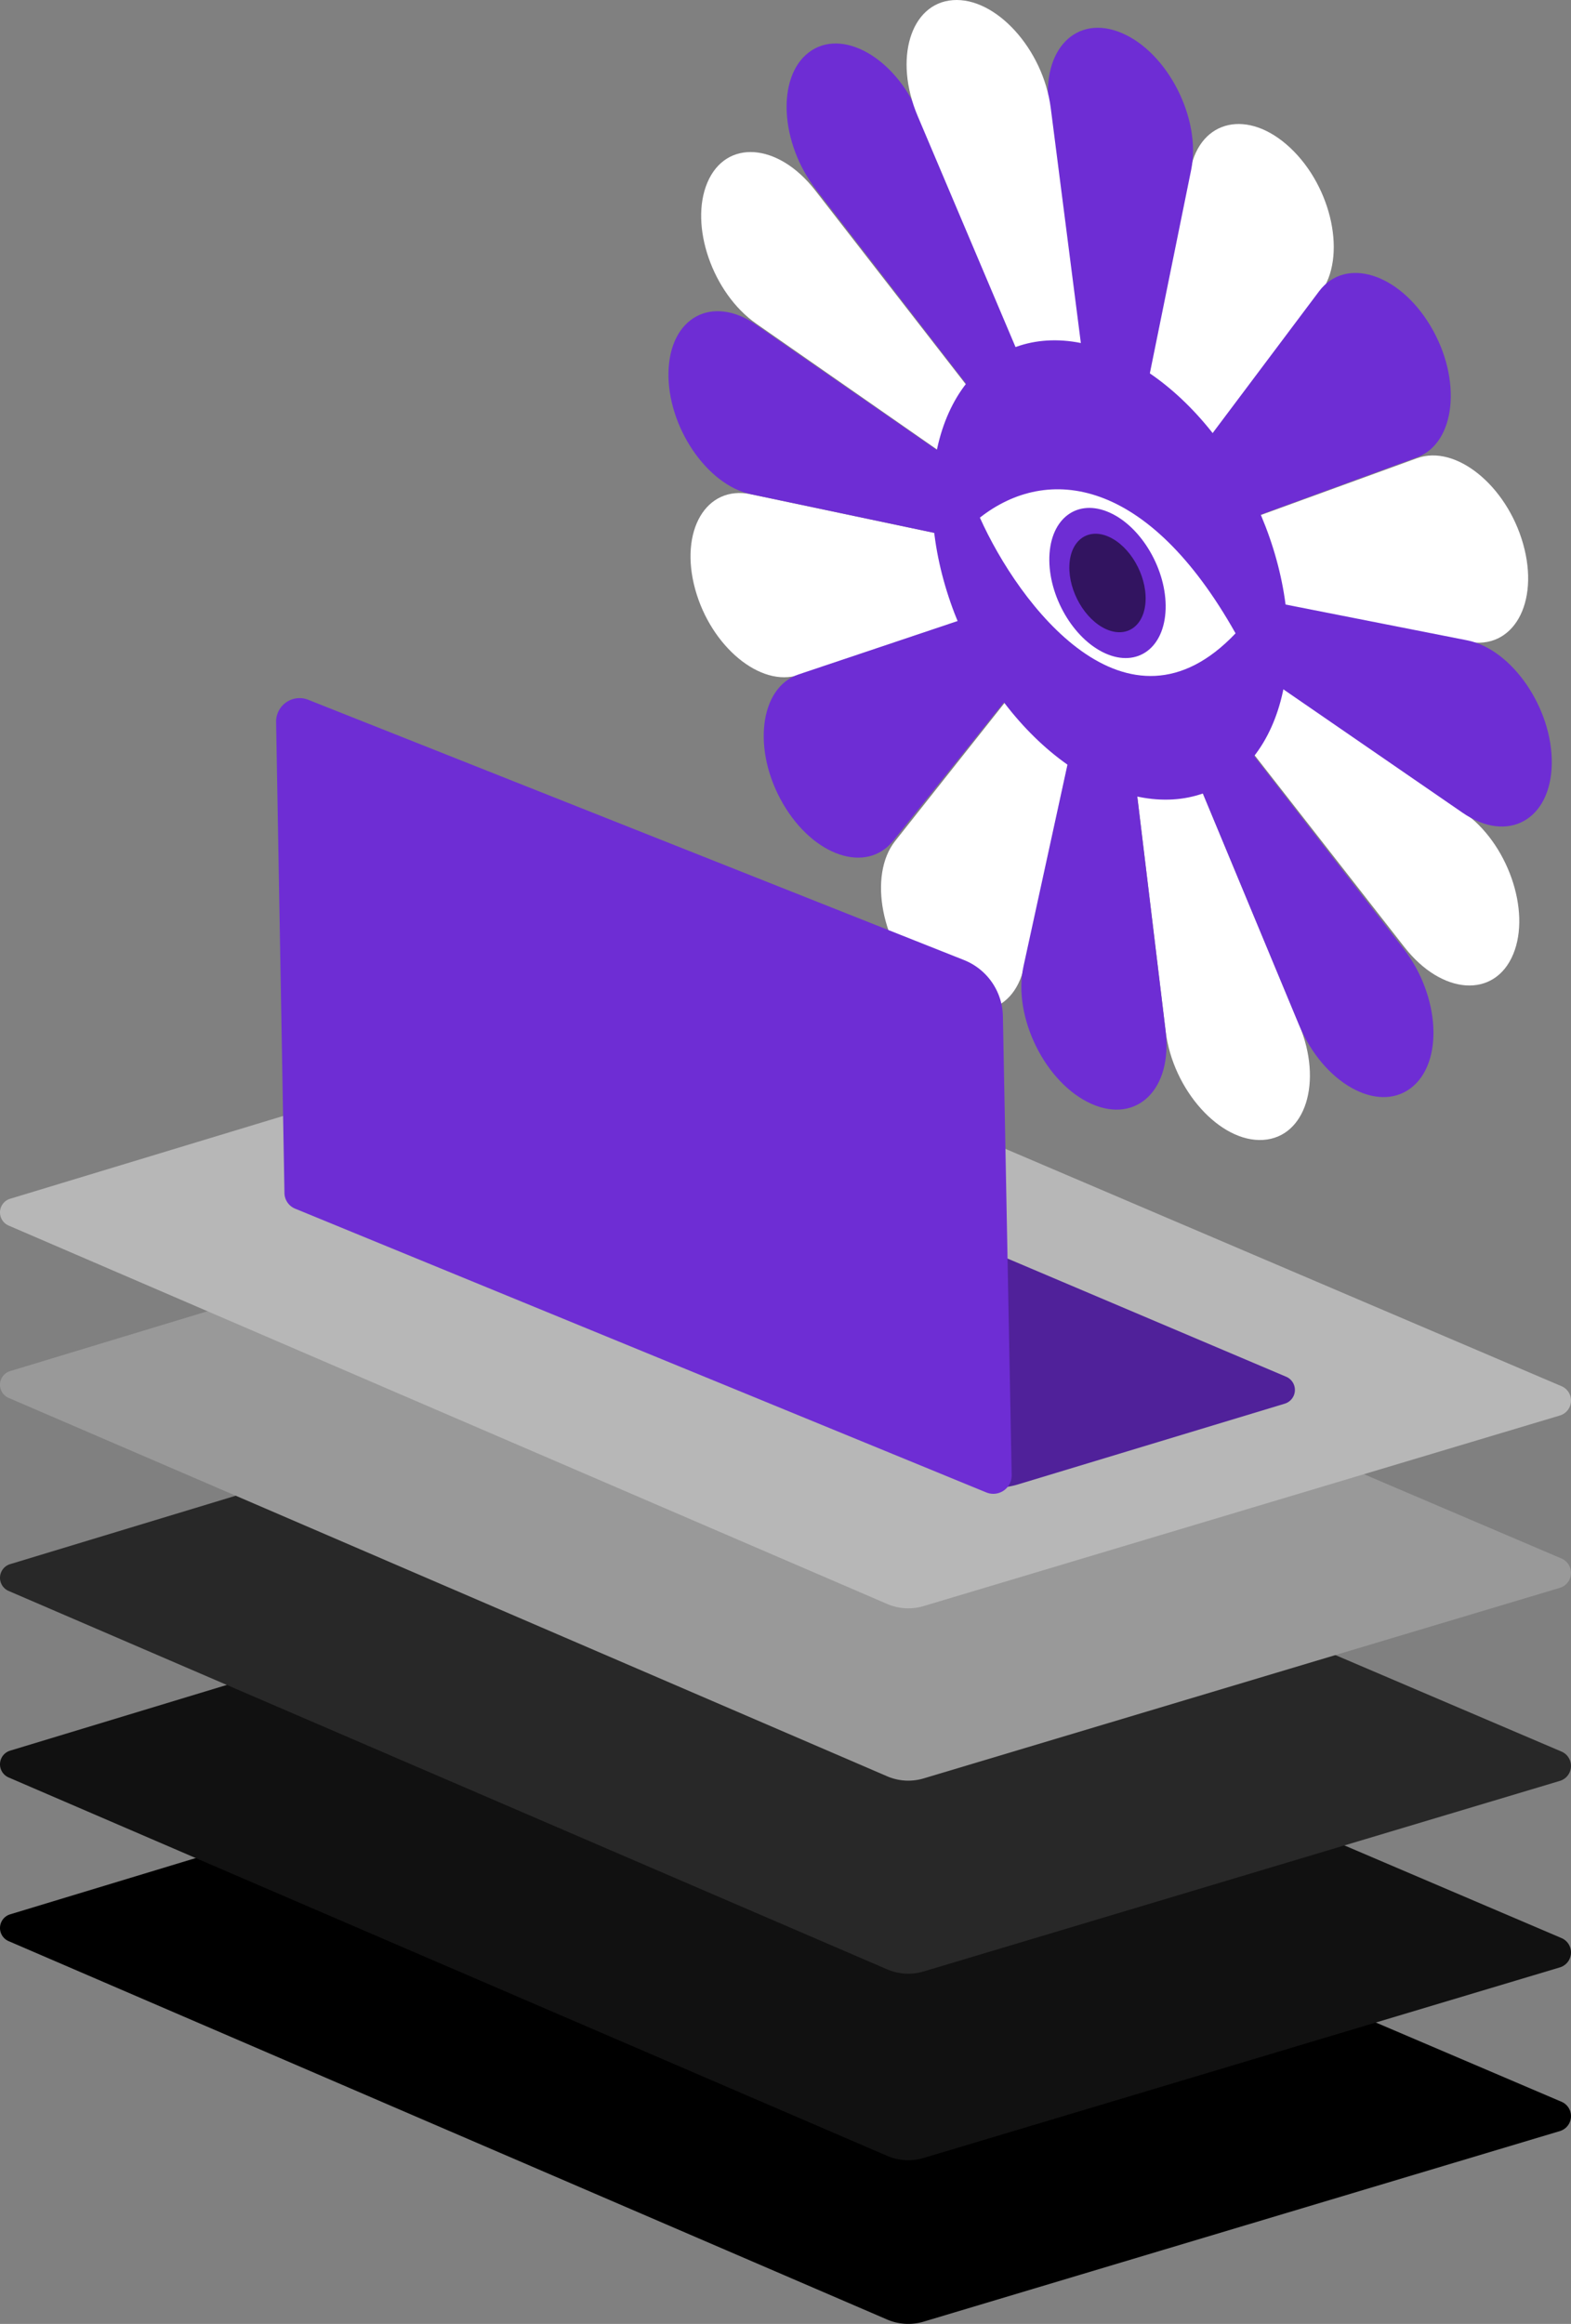<svg xmlns="http://www.w3.org/2000/svg" xmlns:xlink="http://www.w3.org/1999/xlink" width="496.394" height="734.234" viewBox="0 0 496.394 734.234"><rect x="0" y="0" width="496.394" height="734.234" fill="#808080" stroke="none"/><defs><clipPath id="a"><rect width="496.394" height="734.234" fill="none"/></clipPath></defs><g transform="translate(0 0.002)"><g transform="translate(0 -0.002)" clip-path="url(#a)"><path d="M2.732,1050.752,280.31,1170.3a16.9,16.9,0,0,0,11.538.668l201.027-60.207a4.933,4.933,0,0,0,.521-9.263L212.817,981.76a12.462,12.462,0,0,0-8.507-.464l-201.1,60.982a4.519,4.519,0,0,0-.476,8.475" transform="translate(0 -437.446)"/><path d="M2.732,957.4,280.31,1076.944a16.9,16.9,0,0,0,11.538.668l201.027-60.207a4.933,4.933,0,0,0,.521-9.264L212.817,888.4a12.462,12.462,0,0,0-8.507-.464L3.208,948.92a4.519,4.519,0,0,0-.476,8.475" transform="translate(0 -395.806)" fill="#111"/><path d="M2.732,851.026,280.31,970.576a16.9,16.9,0,0,0,11.538.668l201.027-60.207a4.933,4.933,0,0,0,.521-9.263L212.817,782.034a12.462,12.462,0,0,0-8.507-.464L3.208,842.551a4.519,4.519,0,0,0-.476,8.475" transform="translate(0 -348.363)" fill="#282828"/><path d="M2.732,740.918,280.31,860.468a16.9,16.9,0,0,0,11.538.668l201.027-60.207a4.933,4.933,0,0,0,.521-9.263L212.817,671.926a12.462,12.462,0,0,0-8.507-.464L3.208,732.443a4.519,4.519,0,0,0-.476,8.475" transform="translate(0 -299.251)" fill="#999"/><path d="M2.732,642.632,280.31,762.182a16.9,16.9,0,0,0,11.538.668l201.027-60.207a4.933,4.933,0,0,0,.521-9.264L212.817,573.64a12.462,12.462,0,0,0-8.507-.464L3.208,634.157a4.519,4.519,0,0,0-.476,8.475" transform="translate(0 -255.413)" fill="#b7b7b7"/><path d="M529.083,218.741,435.943,98.806c-11.68-15.041-28.159-16.246-34.033-2.49-5.8,13.579,1.624,35.028,15.454,44.655Z" transform="translate(-178.377 -38.678)" fill="#fff"/><path d="M526.378,305.477,412.932,281.569c-14.146-2.981-22.672,11.562-17.6,30.018,4.99,18.152,20.7,31.129,32.75,27.061Z" transform="translate(-175.672 -125.413)" fill="#fff"/><path d="M574.839,325.04,506.977,410.7c-8.646,10.914-4.27,33.178,9.02,45.9,13.078,12.514,28.311,9.551,31.712-6.17Z" transform="translate(-224.133 -144.976)" fill="#fff"/><path d="M633.076,325.04l17.61,145.74c2.244,18.568,17.2,35.231,30.823,34.348,13.409-.869,18.873-18.329,11.375-36.35Z" transform="translate(-282.37 -144.976)" fill="#fff"/><path d="M633.076,325.04l93.069,119.192C738,459.418,754.671,460.5,760.5,446.467c5.74-13.812-1.883-35.433-15.87-45.013Z" transform="translate(-282.37 -144.976)" fill="#fff"/><path d="M633.076,295.918l112.946,22.647c14.389,2.885,22.932-12.1,17.608-30.886h0c-5.239-18.488-21.329-31.487-33.5-27.06Z" transform="translate(-282.37 -115.854)" fill="#fff"/><path d="M633.076,211.608l66.462-87.47c8.467-11.144,3.84-33.427-9.539-45.933-13.166-12.308-28.285-9.018-31.475,6.85Z" transform="translate(-282.37 -31.544)" fill="#fff"/><path d="M550.821,191.123,490.392,47.092c-7.535-17.96-24.361-27.389-34.731-19.464-10.2,7.795-9.1,28.559,2.288,43.3Z" transform="translate(-200.115 -11.06)" fill="#6e2dd4"/><path d="M520.764,259.225l-111.743-77.44c-13.934-9.656-27.373-2.382-27.741,15.015-.362,17.11,12.125,35.578,26.038,38.511Z" transform="translate(-170.058 -79.161)" fill="#6e2dd4"/><path d="M545,325.04l-98.394,33.024c-12.34,4.142-14.729,23.889-4.936,40.784,9.667,16.678,26.431,22.307,34.9,11.719Z" transform="translate(-194.297 -144.976)" fill="#6e2dd4"/><path d="M610.542,325.04,583.227,450.3c-3.48,15.959,6.976,37.048,21.554,43.473,14.346,6.322,25.566-4.722,23.359-22.994Z" transform="translate(-259.836 -144.976)" fill="#6e2dd4"/><path d="M633.076,325.04,692.826,468.8c7.612,18.315,24.753,27.994,35.332,19.951,10.411-7.915,9.287-29.092-2.341-44.089Z" transform="translate(-282.37 -144.976)" fill="#6e2dd4"/><path d="M633.076,325.04,744.564,401.8c14.2,9.779,27.846,2.257,28.122-15.506.271-17.479-12.561-36.214-26.715-39Z" transform="translate(-282.37 -144.976)" fill="#6e2dd4"/><path d="M633.076,249.5l96.962-35.525c12.354-4.526,14.422-24.733,4.264-41.653h0c-10-16.651-26.89-21.844-35.172-10.812Z" transform="translate(-282.37 -69.439)" fill="#6e2dd4"/><path d="M617.294,187.122l25.668-126.4c3.27-16.1-7.388-37.084-21.971-43.246-14.351-6.064-25.381,5.258-22.966,23.572Z" transform="translate(-266.588 -7.058)" fill="#6e2dd4"/><path d="M581.345,180.062,562.643,34.1C560.26,15.5,545.224-1.018,531.649.047,518.289,1.094,512.981,18.681,520.6,36.66Z" transform="translate(-230.639 0.002)" fill="#fff"/><path d="M531.7,241.409c-1.177,37.56,23.022,79.311,54.052,93.255s57.139-5.2,58.316-42.76-23.023-79.311-54.053-93.255-57.138,5.2-58.315,42.76" transform="translate(-237.137 -86.57)" fill="#6e2dd4"/><path d="M558.911,288.012c12.253,27.4,46.446,72.821,80.782,36.555-27.658-49.209-59.329-53.423-80.782-36.555" transform="translate(-249.291 -124.466)" fill="#fff"/><path d="M598.52,305.143c-.385,12.28,7.526,25.93,17.671,30.489s18.681-1.7,19.066-13.98-7.527-25.93-17.672-30.489-18.68,1.7-19.065,13.98" transform="translate(-266.951 -129.202)" fill="#6e2dd4"/><path d="M609.937,314.559c-.253,8.053,4.936,17,11.589,19.995s12.251-1.115,12.5-9.168-4.936-17-11.589-19.994-12.25,1.115-12.5,9.168" transform="translate(-272.046 -135.777)" fill="#321460"/><path d="M397.132,750.492l84.278-25.508a4.533,4.533,0,0,0,.456-8.511L282.925,632.1a12.473,12.473,0,0,0-8.185-.542L170.564,660.279a1.842,1.842,0,0,0-.207,3.481l210.295,85.956a24.673,24.673,0,0,0,16.481.776" transform="translate(-75.473 -281.493)" fill="#50219a"/><path d="M163.49,559.464l218.393,89.657a5.816,5.816,0,0,0,8.024-5.492l-2.78-144.963a19.51,19.51,0,0,0-12.31-17.76L167.638,398.685a7.423,7.423,0,0,0-10.16,7.032l2.643,148.818a5.433,5.433,0,0,0,3.369,4.93" transform="translate(-70.239 -177.587)" fill="#6e2dd4"/></g></g></svg>